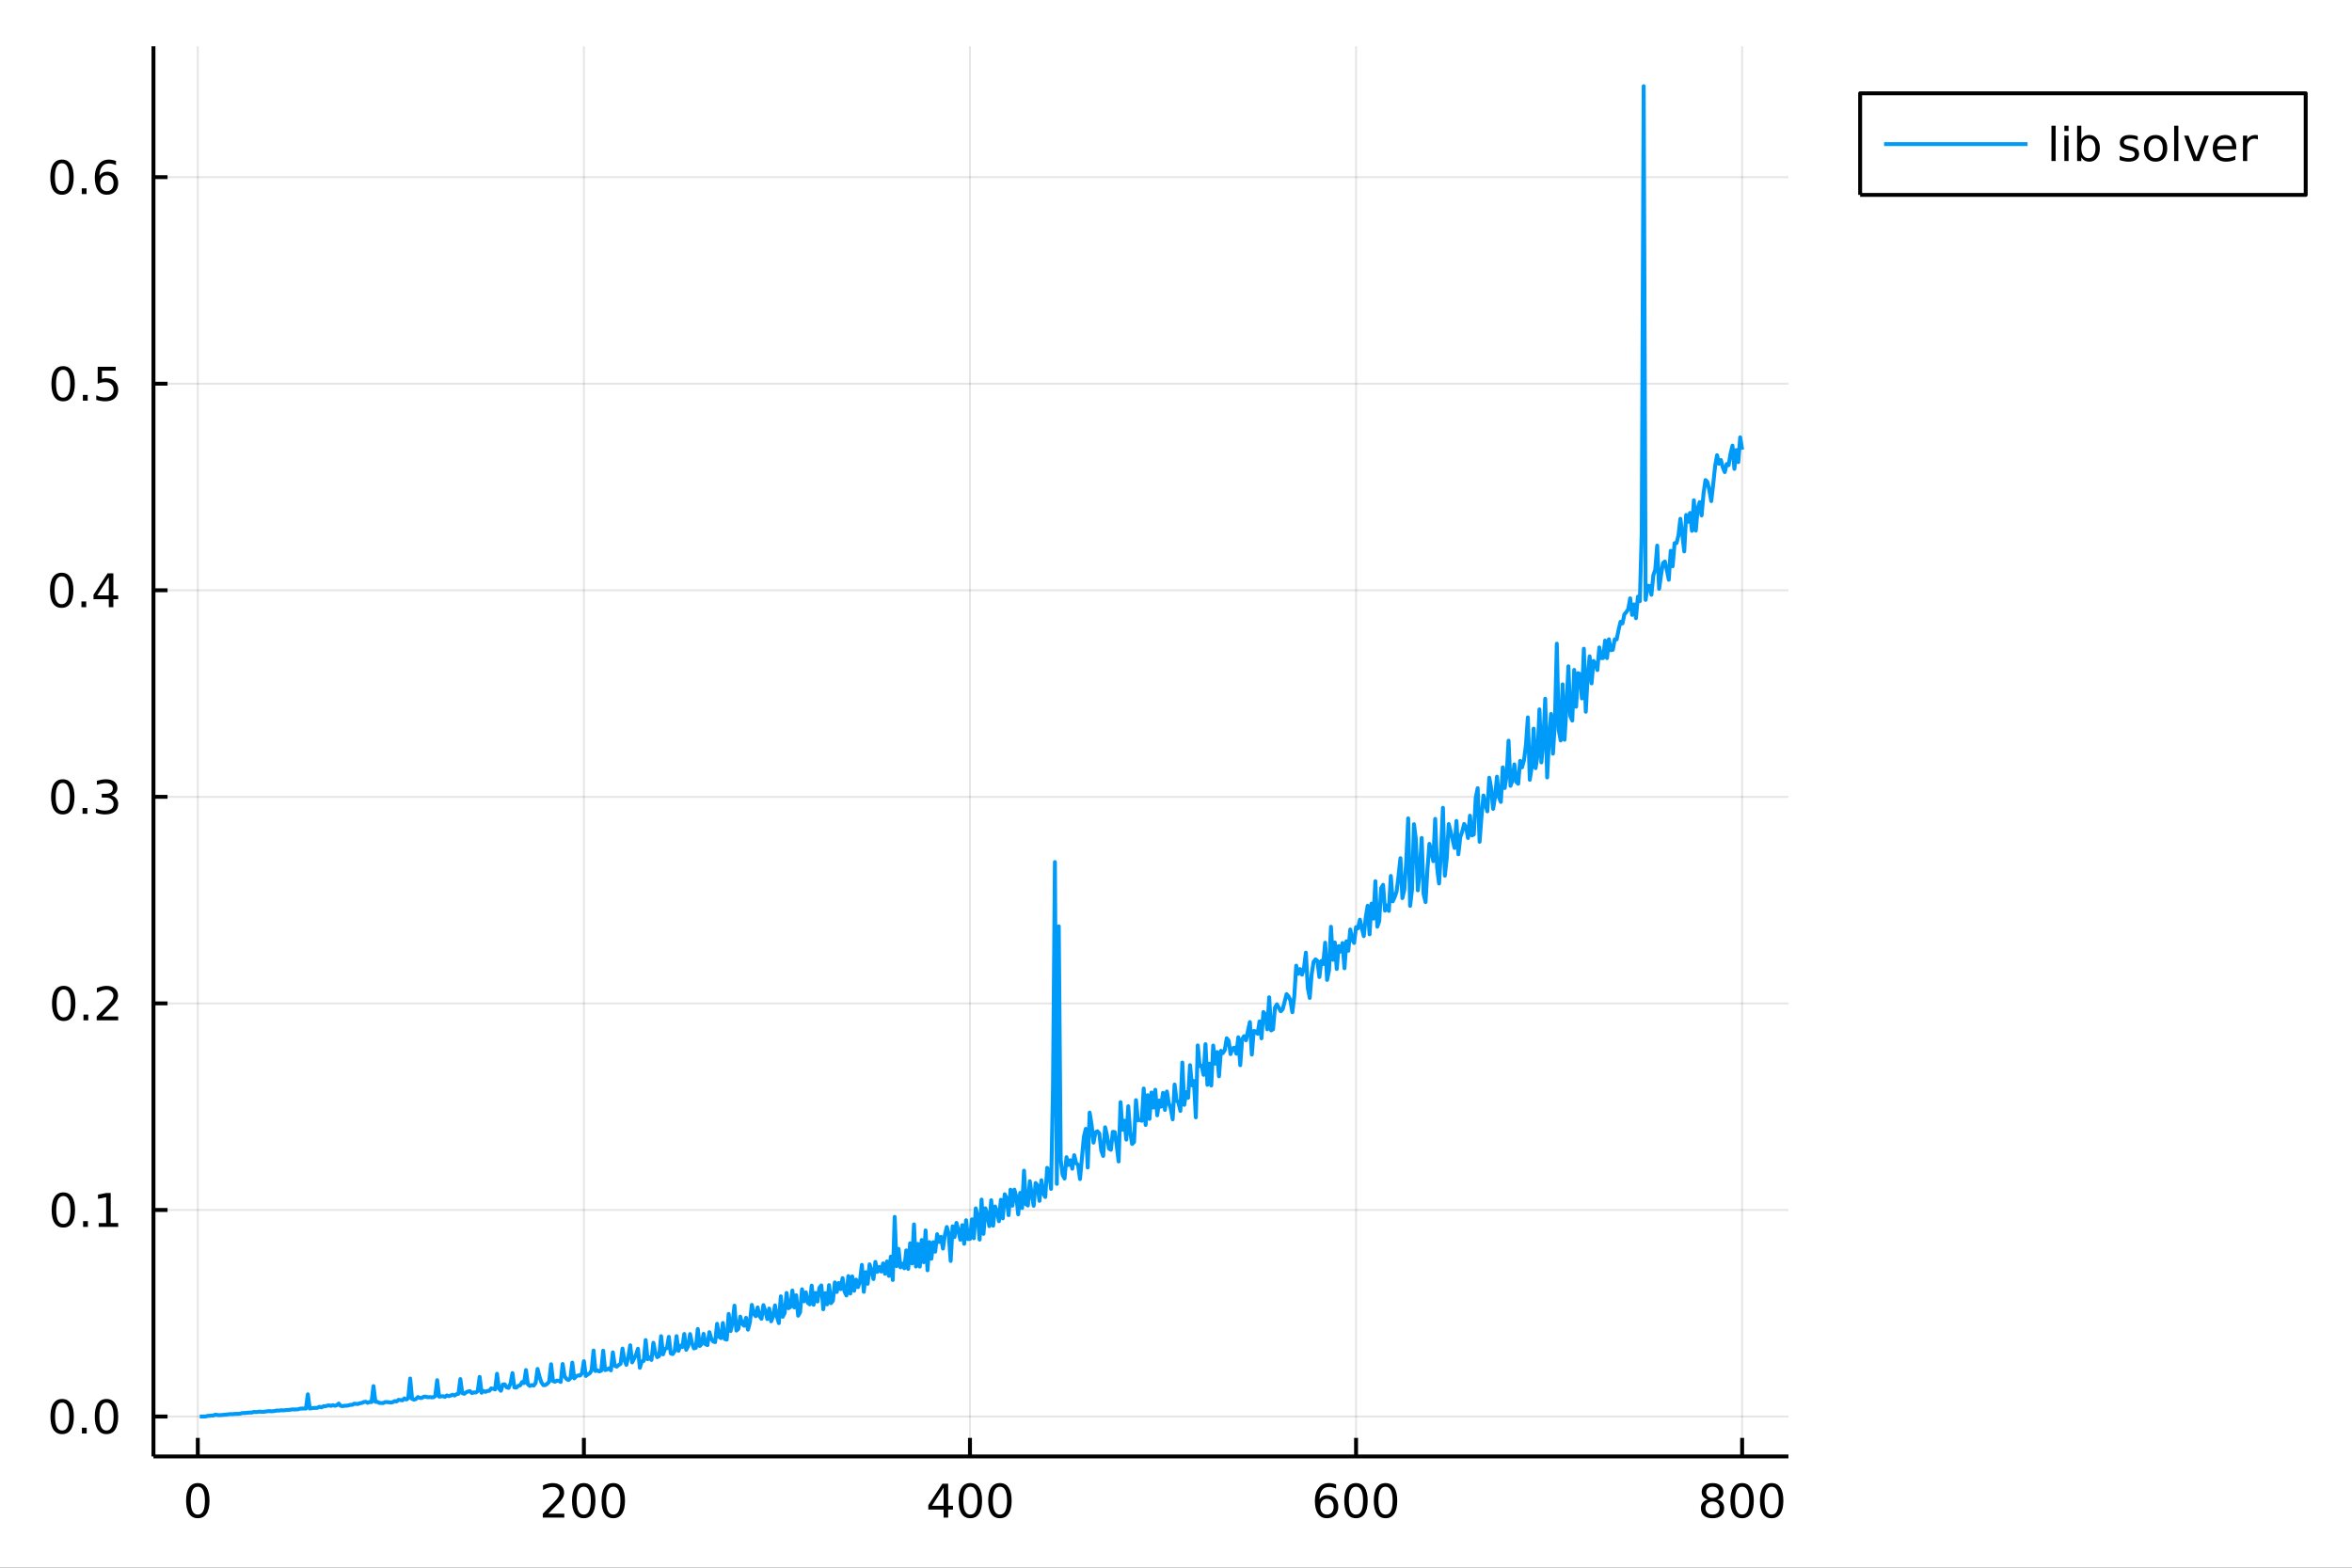 <?xml version="1.0" encoding="utf-8"?>
<svg xmlns="http://www.w3.org/2000/svg" xmlns:xlink="http://www.w3.org/1999/xlink" width="600" height="400" viewBox="0 0 2400 1600">
<rect x="0" y="0" width="2400" height="1600" fill="#333333" stroke="none"/>
<defs>
  <clipPath id="clip290">
    <rect x="0" y="0" width="2400" height="1600"/>
  </clipPath>
</defs>
<path clip-path="url(#clip290)" d="
M0 1600 L2400 1600 L2400 0 L0 0  Z
  " fill="#ffffff" fill-rule="evenodd" fill-opacity="1"/>
<defs>
  <clipPath id="clip291">
    <rect x="480" y="0" width="1681" height="1600"/>
  </clipPath>
</defs>
<path clip-path="url(#clip290)" d="
M156.598 1486.45 L1824.91 1486.45 L1824.91 47.244 L156.598 47.244  Z
  " fill="#ffffff" fill-rule="evenodd" fill-opacity="1"/>
<defs>
  <clipPath id="clip292">
    <rect x="156" y="47" width="1669" height="1440"/>
  </clipPath>
</defs>
<polyline clip-path="url(#clip292)" style="stroke:#000000; stroke-linecap:butt; stroke-linejoin:round; stroke-width:2; stroke-opacity:0.1; fill:none" points="
  201.845,1486.45 201.845,47.244 
  "/>
<polyline clip-path="url(#clip292)" style="stroke:#000000; stroke-linecap:butt; stroke-linejoin:round; stroke-width:2; stroke-opacity:0.1; fill:none" points="
  595.807,1486.45 595.807,47.244 
  "/>
<polyline clip-path="url(#clip292)" style="stroke:#000000; stroke-linecap:butt; stroke-linejoin:round; stroke-width:2; stroke-opacity:0.1; fill:none" points="
  989.769,1486.45 989.769,47.244 
  "/>
<polyline clip-path="url(#clip292)" style="stroke:#000000; stroke-linecap:butt; stroke-linejoin:round; stroke-width:2; stroke-opacity:0.1; fill:none" points="
  1383.73,1486.45 1383.73,47.244 
  "/>
<polyline clip-path="url(#clip292)" style="stroke:#000000; stroke-linecap:butt; stroke-linejoin:round; stroke-width:2; stroke-opacity:0.1; fill:none" points="
  1777.69,1486.45 1777.69,47.244 
  "/>
<polyline clip-path="url(#clip290)" style="stroke:#000000; stroke-linecap:butt; stroke-linejoin:round; stroke-width:4; stroke-opacity:1; fill:none" points="
  156.598,1486.45 1824.91,1486.45 
  "/>
<polyline clip-path="url(#clip290)" style="stroke:#000000; stroke-linecap:butt; stroke-linejoin:round; stroke-width:4; stroke-opacity:1; fill:none" points="
  201.845,1486.45 201.845,1467.55 
  "/>
<polyline clip-path="url(#clip290)" style="stroke:#000000; stroke-linecap:butt; stroke-linejoin:round; stroke-width:4; stroke-opacity:1; fill:none" points="
  595.807,1486.45 595.807,1467.55 
  "/>
<polyline clip-path="url(#clip290)" style="stroke:#000000; stroke-linecap:butt; stroke-linejoin:round; stroke-width:4; stroke-opacity:1; fill:none" points="
  989.769,1486.45 989.769,1467.55 
  "/>
<polyline clip-path="url(#clip290)" style="stroke:#000000; stroke-linecap:butt; stroke-linejoin:round; stroke-width:4; stroke-opacity:1; fill:none" points="
  1383.73,1486.45 1383.73,1467.55 
  "/>
<polyline clip-path="url(#clip290)" style="stroke:#000000; stroke-linecap:butt; stroke-linejoin:round; stroke-width:4; stroke-opacity:1; fill:none" points="
  1777.69,1486.45 1777.69,1467.55 
  "/>
<path clip-path="url(#clip290)" d="M201.845 1517.37 Q198.234 1517.37 196.405 1520.93 Q194.599 1524.47 194.599 1531.6 Q194.599 1538.71 196.405 1542.27 Q198.234 1545.82 201.845 1545.82 Q205.479 1545.82 207.285 1542.27 Q209.113 1538.71 209.113 1531.6 Q209.113 1524.47 207.285 1520.93 Q205.479 1517.37 201.845 1517.37 M201.845 1513.66 Q207.655 1513.66 210.71 1518.27 Q213.789 1522.85 213.789 1531.6 Q213.789 1540.33 210.71 1544.94 Q207.655 1549.52 201.845 1549.52 Q196.035 1549.52 192.956 1544.94 Q189.9 1540.33 189.9 1531.6 Q189.9 1522.85 192.956 1518.27 Q196.035 1513.66 201.845 1513.66 Z" fill="#000000" fill-rule="evenodd" fill-opacity="1" /><path clip-path="url(#clip290)" d="M559.499 1544.91 L575.818 1544.91 L575.818 1548.85 L553.874 1548.85 L553.874 1544.91 Q556.536 1542.16 561.119 1537.53 Q565.726 1532.88 566.906 1531.53 Q569.152 1529.01 570.031 1527.27 Q570.934 1525.51 570.934 1523.82 Q570.934 1521.07 568.99 1519.33 Q567.069 1517.6 563.967 1517.6 Q561.768 1517.6 559.314 1518.36 Q556.883 1519.13 554.106 1520.68 L554.106 1515.95 Q556.93 1514.82 559.383 1514.24 Q561.837 1513.66 563.874 1513.66 Q569.244 1513.66 572.439 1516.35 Q575.633 1519.03 575.633 1523.52 Q575.633 1525.65 574.823 1527.57 Q574.036 1529.47 571.93 1532.07 Q571.351 1532.74 568.249 1535.95 Q565.147 1539.15 559.499 1544.91 Z" fill="#000000" fill-rule="evenodd" fill-opacity="1" /><path clip-path="url(#clip290)" d="M595.633 1517.37 Q592.022 1517.37 590.193 1520.93 Q588.388 1524.47 588.388 1531.6 Q588.388 1538.71 590.193 1542.27 Q592.022 1545.82 595.633 1545.82 Q599.267 1545.82 601.073 1542.27 Q602.902 1538.71 602.902 1531.6 Q602.902 1524.47 601.073 1520.93 Q599.267 1517.37 595.633 1517.37 M595.633 1513.66 Q601.443 1513.66 604.499 1518.27 Q607.578 1522.85 607.578 1531.6 Q607.578 1540.33 604.499 1544.94 Q601.443 1549.52 595.633 1549.52 Q589.823 1549.52 586.744 1544.94 Q583.689 1540.33 583.689 1531.6 Q583.689 1522.85 586.744 1518.27 Q589.823 1513.66 595.633 1513.66 Z" fill="#000000" fill-rule="evenodd" fill-opacity="1" /><path clip-path="url(#clip290)" d="M625.795 1517.37 Q622.184 1517.37 620.355 1520.93 Q618.55 1524.47 618.55 1531.6 Q618.55 1538.71 620.355 1542.27 Q622.184 1545.82 625.795 1545.82 Q629.429 1545.82 631.235 1542.27 Q633.064 1538.71 633.064 1531.6 Q633.064 1524.47 631.235 1520.93 Q629.429 1517.37 625.795 1517.37 M625.795 1513.66 Q631.605 1513.66 634.661 1518.27 Q637.739 1522.85 637.739 1531.6 Q637.739 1540.33 634.661 1544.94 Q631.605 1549.52 625.795 1549.52 Q619.985 1549.52 616.906 1544.94 Q613.851 1540.33 613.851 1531.6 Q613.851 1522.85 616.906 1518.27 Q619.985 1513.66 625.795 1513.66 Z" fill="#000000" fill-rule="evenodd" fill-opacity="1" /><path clip-path="url(#clip290)" d="M962.859 1518.36 L951.054 1536.81 L962.859 1536.81 L962.859 1518.36 M961.632 1514.29 L967.512 1514.29 L967.512 1536.81 L972.443 1536.81 L972.443 1540.7 L967.512 1540.7 L967.512 1548.85 L962.859 1548.85 L962.859 1540.7 L947.257 1540.7 L947.257 1536.19 L961.632 1514.29 Z" fill="#000000" fill-rule="evenodd" fill-opacity="1" /><path clip-path="url(#clip290)" d="M990.174 1517.37 Q986.563 1517.37 984.734 1520.93 Q982.929 1524.47 982.929 1531.6 Q982.929 1538.71 984.734 1542.27 Q986.563 1545.82 990.174 1545.82 Q993.808 1545.82 995.614 1542.27 Q997.442 1538.71 997.442 1531.6 Q997.442 1524.47 995.614 1520.93 Q993.808 1517.37 990.174 1517.37 M990.174 1513.66 Q995.984 1513.66 999.04 1518.27 Q1002.12 1522.85 1002.12 1531.6 Q1002.12 1540.33 999.04 1544.94 Q995.984 1549.52 990.174 1549.52 Q984.364 1549.52 981.285 1544.94 Q978.23 1540.33 978.23 1531.6 Q978.23 1522.85 981.285 1518.27 Q984.364 1513.66 990.174 1513.66 Z" fill="#000000" fill-rule="evenodd" fill-opacity="1" /><path clip-path="url(#clip290)" d="M1020.34 1517.37 Q1016.72 1517.37 1014.9 1520.93 Q1013.09 1524.47 1013.09 1531.6 Q1013.09 1538.71 1014.9 1542.27 Q1016.72 1545.82 1020.34 1545.82 Q1023.97 1545.82 1025.78 1542.27 Q1027.6 1538.71 1027.6 1531.6 Q1027.6 1524.47 1025.78 1520.93 Q1023.97 1517.37 1020.34 1517.37 M1020.34 1513.66 Q1026.15 1513.66 1029.2 1518.27 Q1032.28 1522.85 1032.28 1531.6 Q1032.28 1540.33 1029.2 1544.94 Q1026.15 1549.52 1020.34 1549.52 Q1014.53 1549.52 1011.45 1544.94 Q1008.39 1540.33 1008.39 1531.6 Q1008.39 1522.85 1011.45 1518.27 Q1014.53 1513.66 1020.34 1513.66 Z" fill="#000000" fill-rule="evenodd" fill-opacity="1" /><path clip-path="url(#clip290)" d="M1354.06 1529.7 Q1350.91 1529.7 1349.06 1531.86 Q1347.23 1534.01 1347.23 1537.76 Q1347.23 1541.49 1349.06 1543.66 Q1350.91 1545.82 1354.06 1545.82 Q1357.2 1545.82 1359.03 1543.66 Q1360.88 1541.49 1360.88 1537.76 Q1360.88 1534.01 1359.03 1531.86 Q1357.2 1529.7 1354.06 1529.7 M1363.34 1515.05 L1363.34 1519.31 Q1361.58 1518.48 1359.77 1518.04 Q1357.99 1517.6 1356.23 1517.6 Q1351.6 1517.6 1349.15 1520.72 Q1346.72 1523.85 1346.37 1530.17 Q1347.74 1528.15 1349.8 1527.09 Q1351.86 1526 1354.33 1526 Q1359.54 1526 1362.55 1529.17 Q1365.58 1532.32 1365.58 1537.76 Q1365.58 1543.08 1362.43 1546.3 Q1359.29 1549.52 1354.06 1549.52 Q1348.06 1549.52 1344.89 1544.94 Q1341.72 1540.33 1341.72 1531.6 Q1341.72 1523.41 1345.61 1518.55 Q1349.49 1513.66 1356.05 1513.66 Q1357.81 1513.66 1359.59 1514.01 Q1361.39 1514.36 1363.34 1515.05 Z" fill="#000000" fill-rule="evenodd" fill-opacity="1" /><path clip-path="url(#clip290)" d="M1383.64 1517.37 Q1380.03 1517.37 1378.2 1520.93 Q1376.39 1524.47 1376.39 1531.6 Q1376.39 1538.71 1378.2 1542.27 Q1380.03 1545.82 1383.64 1545.82 Q1387.27 1545.82 1389.08 1542.27 Q1390.91 1538.71 1390.91 1531.6 Q1390.91 1524.47 1389.08 1520.93 Q1387.27 1517.37 1383.64 1517.37 M1383.64 1513.66 Q1389.45 1513.66 1392.5 1518.27 Q1395.58 1522.85 1395.58 1531.6 Q1395.58 1540.33 1392.5 1544.94 Q1389.45 1549.52 1383.64 1549.52 Q1377.83 1549.52 1374.75 1544.94 Q1371.69 1540.33 1371.69 1531.6 Q1371.69 1522.85 1374.75 1518.27 Q1377.83 1513.66 1383.64 1513.66 Z" fill="#000000" fill-rule="evenodd" fill-opacity="1" /><path clip-path="url(#clip290)" d="M1413.8 1517.37 Q1410.19 1517.37 1408.36 1520.93 Q1406.55 1524.47 1406.55 1531.6 Q1406.55 1538.71 1408.36 1542.27 Q1410.19 1545.82 1413.8 1545.82 Q1417.43 1545.82 1419.24 1542.27 Q1421.07 1538.71 1421.07 1531.6 Q1421.07 1524.47 1419.24 1520.93 Q1417.43 1517.37 1413.8 1517.37 M1413.8 1513.66 Q1419.61 1513.66 1422.67 1518.27 Q1425.74 1522.85 1425.74 1531.6 Q1425.74 1540.33 1422.67 1544.94 Q1419.61 1549.52 1413.8 1549.52 Q1407.99 1549.52 1404.91 1544.94 Q1401.86 1540.33 1401.86 1531.6 Q1401.86 1522.85 1404.91 1518.27 Q1407.99 1513.66 1413.8 1513.66 Z" fill="#000000" fill-rule="evenodd" fill-opacity="1" /><path clip-path="url(#clip290)" d="M1747.48 1532.44 Q1744.15 1532.44 1742.23 1534.22 Q1740.33 1536 1740.33 1539.13 Q1740.33 1542.25 1742.23 1544.03 Q1744.15 1545.82 1747.48 1545.82 Q1750.82 1545.82 1752.74 1544.03 Q1754.66 1542.23 1754.66 1539.13 Q1754.66 1536 1752.74 1534.22 Q1750.84 1532.44 1747.48 1532.44 M1742.81 1530.45 Q1739.8 1529.7 1738.11 1527.64 Q1736.44 1525.58 1736.44 1522.62 Q1736.44 1518.48 1739.38 1516.07 Q1742.35 1513.66 1747.48 1513.66 Q1752.65 1513.66 1755.59 1516.07 Q1758.53 1518.48 1758.53 1522.62 Q1758.53 1525.58 1756.84 1527.64 Q1755.17 1529.7 1752.18 1530.45 Q1755.56 1531.23 1757.44 1533.52 Q1759.34 1535.82 1759.34 1539.13 Q1759.34 1544.15 1756.26 1546.83 Q1753.2 1549.52 1747.48 1549.52 Q1741.77 1549.52 1738.69 1546.83 Q1735.63 1544.15 1735.63 1539.13 Q1735.63 1535.82 1737.53 1533.52 Q1739.43 1531.23 1742.81 1530.45 M1741.1 1523.06 Q1741.1 1525.75 1742.76 1527.25 Q1744.45 1528.76 1747.48 1528.76 Q1750.49 1528.76 1752.18 1527.25 Q1753.9 1525.75 1753.9 1523.06 Q1753.9 1520.38 1752.18 1518.87 Q1750.49 1517.37 1747.48 1517.37 Q1744.45 1517.37 1742.76 1518.87 Q1741.1 1520.38 1741.1 1523.06 Z" fill="#000000" fill-rule="evenodd" fill-opacity="1" /><path clip-path="url(#clip290)" d="M1777.65 1517.37 Q1774.04 1517.37 1772.21 1520.93 Q1770.4 1524.47 1770.4 1531.6 Q1770.4 1538.71 1772.21 1542.27 Q1774.04 1545.82 1777.65 1545.82 Q1781.28 1545.82 1783.09 1542.27 Q1784.92 1538.71 1784.92 1531.6 Q1784.92 1524.47 1783.09 1520.93 Q1781.28 1517.37 1777.65 1517.37 M1777.65 1513.66 Q1783.46 1513.66 1786.51 1518.27 Q1789.59 1522.85 1789.59 1531.6 Q1789.59 1540.33 1786.51 1544.94 Q1783.46 1549.52 1777.65 1549.52 Q1771.84 1549.52 1768.76 1544.94 Q1765.7 1540.33 1765.7 1531.6 Q1765.7 1522.85 1768.76 1518.27 Q1771.84 1513.66 1777.65 1513.66 Z" fill="#000000" fill-rule="evenodd" fill-opacity="1" /><path clip-path="url(#clip290)" d="M1807.81 1517.37 Q1804.2 1517.37 1802.37 1520.93 Q1800.56 1524.47 1800.56 1531.6 Q1800.56 1538.71 1802.37 1542.27 Q1804.2 1545.82 1807.81 1545.82 Q1811.44 1545.82 1813.25 1542.27 Q1815.08 1538.71 1815.08 1531.6 Q1815.08 1524.47 1813.25 1520.93 Q1811.44 1517.37 1807.81 1517.37 M1807.81 1513.66 Q1813.62 1513.66 1816.67 1518.27 Q1819.75 1522.85 1819.75 1531.6 Q1819.75 1540.33 1816.67 1544.94 Q1813.62 1549.52 1807.81 1549.52 Q1802 1549.52 1798.92 1544.94 Q1795.86 1540.33 1795.86 1531.6 Q1795.86 1522.85 1798.92 1518.27 Q1802 1513.66 1807.81 1513.66 Z" fill="#000000" fill-rule="evenodd" fill-opacity="1" /><polyline clip-path="url(#clip292)" style="stroke:#000000; stroke-linecap:butt; stroke-linejoin:round; stroke-width:2; stroke-opacity:0.1; fill:none" points="
  156.598,1445.72 1824.91,1445.72 
  "/>
<polyline clip-path="url(#clip292)" style="stroke:#000000; stroke-linecap:butt; stroke-linejoin:round; stroke-width:2; stroke-opacity:0.1; fill:none" points="
  156.598,1234.9 1824.91,1234.9 
  "/>
<polyline clip-path="url(#clip292)" style="stroke:#000000; stroke-linecap:butt; stroke-linejoin:round; stroke-width:2; stroke-opacity:0.1; fill:none" points="
  156.598,1024.08 1824.91,1024.08 
  "/>
<polyline clip-path="url(#clip292)" style="stroke:#000000; stroke-linecap:butt; stroke-linejoin:round; stroke-width:2; stroke-opacity:0.1; fill:none" points="
  156.598,813.26 1824.91,813.26 
  "/>
<polyline clip-path="url(#clip292)" style="stroke:#000000; stroke-linecap:butt; stroke-linejoin:round; stroke-width:2; stroke-opacity:0.1; fill:none" points="
  156.598,602.438 1824.91,602.438 
  "/>
<polyline clip-path="url(#clip292)" style="stroke:#000000; stroke-linecap:butt; stroke-linejoin:round; stroke-width:2; stroke-opacity:0.1; fill:none" points="
  156.598,391.617 1824.91,391.617 
  "/>
<polyline clip-path="url(#clip292)" style="stroke:#000000; stroke-linecap:butt; stroke-linejoin:round; stroke-width:2; stroke-opacity:0.1; fill:none" points="
  156.598,180.795 1824.91,180.795 
  "/>
<polyline clip-path="url(#clip290)" style="stroke:#000000; stroke-linecap:butt; stroke-linejoin:round; stroke-width:4; stroke-opacity:1; fill:none" points="
  156.598,1486.45 156.598,47.244 
  "/>
<polyline clip-path="url(#clip290)" style="stroke:#000000; stroke-linecap:butt; stroke-linejoin:round; stroke-width:4; stroke-opacity:1; fill:none" points="
  156.598,1445.72 170.954,1445.72 
  "/>
<polyline clip-path="url(#clip290)" style="stroke:#000000; stroke-linecap:butt; stroke-linejoin:round; stroke-width:4; stroke-opacity:1; fill:none" points="
  156.598,1234.9 170.954,1234.9 
  "/>
<polyline clip-path="url(#clip290)" style="stroke:#000000; stroke-linecap:butt; stroke-linejoin:round; stroke-width:4; stroke-opacity:1; fill:none" points="
  156.598,1024.08 170.954,1024.08 
  "/>
<polyline clip-path="url(#clip290)" style="stroke:#000000; stroke-linecap:butt; stroke-linejoin:round; stroke-width:4; stroke-opacity:1; fill:none" points="
  156.598,813.26 170.954,813.26 
  "/>
<polyline clip-path="url(#clip290)" style="stroke:#000000; stroke-linecap:butt; stroke-linejoin:round; stroke-width:4; stroke-opacity:1; fill:none" points="
  156.598,602.438 170.954,602.438 
  "/>
<polyline clip-path="url(#clip290)" style="stroke:#000000; stroke-linecap:butt; stroke-linejoin:round; stroke-width:4; stroke-opacity:1; fill:none" points="
  156.598,391.617 170.954,391.617 
  "/>
<polyline clip-path="url(#clip290)" style="stroke:#000000; stroke-linecap:butt; stroke-linejoin:round; stroke-width:4; stroke-opacity:1; fill:none" points="
  156.598,180.795 170.954,180.795 
  "/>
<path clip-path="url(#clip290)" d="M63.423 1431.52 Q59.812 1431.52 57.983 1435.09 Q56.177 1438.63 56.177 1445.76 Q56.177 1452.87 57.983 1456.43 Q59.812 1459.97 63.423 1459.97 Q67.057 1459.97 68.862 1456.43 Q70.691 1452.87 70.691 1445.76 Q70.691 1438.63 68.862 1435.09 Q67.057 1431.52 63.423 1431.52 M63.423 1427.82 Q69.233 1427.82 72.288 1432.43 Q75.367 1437.01 75.367 1445.76 Q75.367 1454.49 72.288 1459.09 Q69.233 1463.68 63.423 1463.68 Q57.612 1463.68 54.534 1459.09 Q51.478 1454.49 51.478 1445.76 Q51.478 1437.01 54.534 1432.43 Q57.612 1427.82 63.423 1427.82 Z" fill="#000000" fill-rule="evenodd" fill-opacity="1" /><path clip-path="url(#clip290)" d="M83.585 1457.13 L88.469 1457.13 L88.469 1463 L83.585 1463 L83.585 1457.13 Z" fill="#000000" fill-rule="evenodd" fill-opacity="1" /><path clip-path="url(#clip290)" d="M108.654 1431.52 Q105.043 1431.52 103.214 1435.09 Q101.409 1438.63 101.409 1445.76 Q101.409 1452.87 103.214 1456.43 Q105.043 1459.97 108.654 1459.97 Q112.288 1459.97 114.094 1456.43 Q115.922 1452.87 115.922 1445.76 Q115.922 1438.63 114.094 1435.09 Q112.288 1431.52 108.654 1431.52 M108.654 1427.82 Q114.464 1427.82 117.52 1432.43 Q120.598 1437.01 120.598 1445.76 Q120.598 1454.49 117.52 1459.09 Q114.464 1463.68 108.654 1463.68 Q102.844 1463.68 99.765 1459.09 Q96.71 1454.49 96.71 1445.76 Q96.71 1437.01 99.765 1432.43 Q102.844 1427.82 108.654 1427.82 Z" fill="#000000" fill-rule="evenodd" fill-opacity="1" /><path clip-path="url(#clip290)" d="M64.65 1220.7 Q61.038 1220.7 59.21 1224.27 Q57.404 1227.81 57.404 1234.94 Q57.404 1242.04 59.21 1245.61 Q61.038 1249.15 64.65 1249.15 Q68.284 1249.15 70.089 1245.61 Q71.918 1242.04 71.918 1234.94 Q71.918 1227.81 70.089 1224.27 Q68.284 1220.7 64.65 1220.7 M64.65 1217 Q70.46 1217 73.515 1221.6 Q76.594 1226.19 76.594 1234.94 Q76.594 1243.66 73.515 1248.27 Q70.46 1252.85 64.65 1252.85 Q58.839 1252.85 55.761 1248.27 Q52.705 1243.66 52.705 1234.94 Q52.705 1226.19 55.761 1221.6 Q58.839 1217 64.65 1217 Z" fill="#000000" fill-rule="evenodd" fill-opacity="1" /><path clip-path="url(#clip290)" d="M84.811 1246.3 L89.696 1246.3 L89.696 1252.18 L84.811 1252.18 L84.811 1246.3 Z" fill="#000000" fill-rule="evenodd" fill-opacity="1" /><path clip-path="url(#clip290)" d="M100.691 1248.25 L108.33 1248.25 L108.33 1221.88 L100.02 1223.55 L100.02 1219.29 L108.283 1217.62 L112.959 1217.62 L112.959 1248.25 L120.598 1248.25 L120.598 1252.18 L100.691 1252.18 L100.691 1248.25 Z" fill="#000000" fill-rule="evenodd" fill-opacity="1" /><path clip-path="url(#clip290)" d="M65.02 1009.88 Q61.409 1009.88 59.58 1013.45 Q57.775 1016.99 57.775 1024.12 Q57.775 1031.22 59.58 1034.79 Q61.409 1038.33 65.02 1038.33 Q68.654 1038.33 70.46 1034.79 Q72.288 1031.22 72.288 1024.12 Q72.288 1016.99 70.46 1013.45 Q68.654 1009.88 65.02 1009.88 M65.02 1006.18 Q70.83 1006.18 73.885 1010.78 Q76.964 1015.37 76.964 1024.12 Q76.964 1032.84 73.885 1037.45 Q70.83 1042.03 65.02 1042.03 Q59.21 1042.03 56.131 1037.45 Q53.075 1032.84 53.075 1024.12 Q53.075 1015.37 56.131 1010.78 Q59.21 1006.18 65.02 1006.18 Z" fill="#000000" fill-rule="evenodd" fill-opacity="1" /><path clip-path="url(#clip290)" d="M85.182 1035.48 L90.066 1035.48 L90.066 1041.36 L85.182 1041.36 L85.182 1035.48 Z" fill="#000000" fill-rule="evenodd" fill-opacity="1" /><path clip-path="url(#clip290)" d="M104.279 1037.43 L120.598 1037.43 L120.598 1041.36 L98.654 1041.36 L98.654 1037.43 Q101.316 1034.67 105.899 1030.04 Q110.506 1025.39 111.686 1024.05 Q113.932 1021.52 114.811 1019.79 Q115.714 1018.03 115.714 1016.34 Q115.714 1013.58 113.77 1011.85 Q111.848 1010.11 108.746 1010.11 Q106.547 1010.11 104.094 1010.88 Q101.663 1011.64 98.885 1013.19 L98.885 1008.47 Q101.709 1007.33 104.163 1006.76 Q106.617 1006.18 108.654 1006.18 Q114.024 1006.18 117.219 1008.86 Q120.413 1011.55 120.413 1016.04 Q120.413 1018.17 119.603 1020.09 Q118.816 1021.99 116.709 1024.58 Q116.131 1025.25 113.029 1028.47 Q109.927 1031.66 104.279 1037.43 Z" fill="#000000" fill-rule="evenodd" fill-opacity="1" /><path clip-path="url(#clip290)" d="M64.071 799.059 Q60.46 799.059 58.631 802.624 Q56.825 806.165 56.825 813.295 Q56.825 820.401 58.631 823.966 Q60.46 827.508 64.071 827.508 Q67.705 827.508 69.51 823.966 Q71.339 820.401 71.339 813.295 Q71.339 806.165 69.51 802.624 Q67.705 799.059 64.071 799.059 M64.071 795.355 Q69.881 795.355 72.936 799.962 Q76.015 804.545 76.015 813.295 Q76.015 822.022 72.936 826.628 Q69.881 831.211 64.071 831.211 Q58.261 831.211 55.182 826.628 Q52.126 822.022 52.126 813.295 Q52.126 804.545 55.182 799.962 Q58.261 795.355 64.071 795.355 Z" fill="#000000" fill-rule="evenodd" fill-opacity="1" /><path clip-path="url(#clip290)" d="M84.233 824.66 L89.117 824.66 L89.117 830.54 L84.233 830.54 L84.233 824.66 Z" fill="#000000" fill-rule="evenodd" fill-opacity="1" /><path clip-path="url(#clip290)" d="M113.469 811.906 Q116.825 812.623 118.7 814.892 Q120.598 817.16 120.598 820.494 Q120.598 825.61 117.08 828.41 Q113.561 831.211 107.08 831.211 Q104.904 831.211 102.589 830.772 Q100.297 830.355 97.844 829.498 L97.844 824.985 Q99.788 826.119 102.103 826.697 Q104.418 827.276 106.941 827.276 Q111.339 827.276 113.631 825.54 Q115.945 823.804 115.945 820.494 Q115.945 817.438 113.793 815.725 Q111.663 813.989 107.844 813.989 L103.816 813.989 L103.816 810.147 L108.029 810.147 Q111.478 810.147 113.307 808.781 Q115.135 807.392 115.135 804.799 Q115.135 802.137 113.237 800.725 Q111.362 799.29 107.844 799.29 Q105.922 799.29 103.723 799.707 Q101.524 800.124 98.885 801.003 L98.885 796.837 Q101.547 796.096 103.862 795.725 Q106.2 795.355 108.26 795.355 Q113.584 795.355 116.686 797.786 Q119.788 800.193 119.788 804.313 Q119.788 807.184 118.145 809.174 Q116.501 811.142 113.469 811.906 Z" fill="#000000" fill-rule="evenodd" fill-opacity="1" /><path clip-path="url(#clip290)" d="M62.937 588.237 Q59.325 588.237 57.497 591.802 Q55.691 595.344 55.691 602.473 Q55.691 609.58 57.497 613.144 Q59.325 616.686 62.937 616.686 Q66.571 616.686 68.376 613.144 Q70.205 609.58 70.205 602.473 Q70.205 595.344 68.376 591.802 Q66.571 588.237 62.937 588.237 M62.937 584.533 Q68.747 584.533 71.802 589.14 Q74.881 593.723 74.881 602.473 Q74.881 611.2 71.802 615.806 Q68.747 620.39 62.937 620.39 Q57.126 620.39 54.048 615.806 Q50.992 611.2 50.992 602.473 Q50.992 593.723 54.048 589.14 Q57.126 584.533 62.937 584.533 Z" fill="#000000" fill-rule="evenodd" fill-opacity="1" /><path clip-path="url(#clip290)" d="M83.098 613.839 L87.983 613.839 L87.983 619.718 L83.098 619.718 L83.098 613.839 Z" fill="#000000" fill-rule="evenodd" fill-opacity="1" /><path clip-path="url(#clip290)" d="M111.015 589.232 L99.21 607.681 L111.015 607.681 L111.015 589.232 M109.788 585.158 L115.668 585.158 L115.668 607.681 L120.598 607.681 L120.598 611.57 L115.668 611.57 L115.668 619.718 L111.015 619.718 L111.015 611.57 L95.413 611.57 L95.413 607.056 L109.788 585.158 Z" fill="#000000" fill-rule="evenodd" fill-opacity="1" /><path clip-path="url(#clip290)" d="M64.418 377.415 Q60.807 377.415 58.978 380.98 Q57.173 384.522 57.173 391.652 Q57.173 398.758 58.978 402.323 Q60.807 405.864 64.418 405.864 Q68.052 405.864 69.858 402.323 Q71.686 398.758 71.686 391.652 Q71.686 384.522 69.858 380.98 Q68.052 377.415 64.418 377.415 M64.418 373.712 Q70.228 373.712 73.284 378.318 Q76.362 382.902 76.362 391.652 Q76.362 400.378 73.284 404.985 Q70.228 409.568 64.418 409.568 Q58.608 409.568 55.529 404.985 Q52.474 400.378 52.474 391.652 Q52.474 382.902 55.529 378.318 Q58.608 373.712 64.418 373.712 Z" fill="#000000" fill-rule="evenodd" fill-opacity="1" /><path clip-path="url(#clip290)" d="M84.58 403.017 L89.464 403.017 L89.464 408.897 L84.58 408.897 L84.58 403.017 Z" fill="#000000" fill-rule="evenodd" fill-opacity="1" /><path clip-path="url(#clip290)" d="M99.696 374.337 L118.052 374.337 L118.052 378.272 L103.978 378.272 L103.978 386.744 Q104.996 386.397 106.015 386.235 Q107.033 386.05 108.052 386.05 Q113.839 386.05 117.219 389.221 Q120.598 392.392 120.598 397.809 Q120.598 403.388 117.126 406.489 Q113.654 409.568 107.334 409.568 Q105.159 409.568 102.89 409.198 Q100.645 408.827 98.237 408.087 L98.237 403.388 Q100.321 404.522 102.543 405.077 Q104.765 405.633 107.242 405.633 Q111.246 405.633 113.584 403.526 Q115.922 401.42 115.922 397.809 Q115.922 394.198 113.584 392.091 Q111.246 389.985 107.242 389.985 Q105.367 389.985 103.492 390.402 Q101.64 390.818 99.696 391.698 L99.696 374.337 Z" fill="#000000" fill-rule="evenodd" fill-opacity="1" /><path clip-path="url(#clip290)" d="M63.261 166.594 Q59.65 166.594 57.821 170.159 Q56.015 173.7 56.015 180.83 Q56.015 187.936 57.821 191.501 Q59.65 195.043 63.261 195.043 Q66.895 195.043 68.7 191.501 Q70.529 187.936 70.529 180.83 Q70.529 173.7 68.7 170.159 Q66.895 166.594 63.261 166.594 M63.261 162.89 Q69.071 162.89 72.126 167.497 Q75.205 172.08 75.205 180.83 Q75.205 189.557 72.126 194.163 Q69.071 198.746 63.261 198.746 Q57.45 198.746 54.372 194.163 Q51.316 189.557 51.316 180.83 Q51.316 172.08 54.372 167.497 Q57.45 162.89 63.261 162.89 Z" fill="#000000" fill-rule="evenodd" fill-opacity="1" /><path clip-path="url(#clip290)" d="M83.422 192.196 L88.307 192.196 L88.307 198.075 L83.422 198.075 L83.422 192.196 Z" fill="#000000" fill-rule="evenodd" fill-opacity="1" /><path clip-path="url(#clip290)" d="M109.071 178.932 Q105.922 178.932 104.071 181.084 Q102.242 183.237 102.242 186.987 Q102.242 190.714 104.071 192.89 Q105.922 195.043 109.071 195.043 Q112.219 195.043 114.047 192.89 Q115.899 190.714 115.899 186.987 Q115.899 183.237 114.047 181.084 Q112.219 178.932 109.071 178.932 M118.353 164.279 L118.353 168.538 Q116.594 167.705 114.788 167.265 Q113.006 166.825 111.246 166.825 Q106.617 166.825 104.163 169.95 Q101.733 173.075 101.385 179.395 Q102.751 177.381 104.811 176.316 Q106.871 175.228 109.348 175.228 Q114.557 175.228 117.566 178.399 Q120.598 181.547 120.598 186.987 Q120.598 192.311 117.45 195.529 Q114.302 198.746 109.071 198.746 Q103.075 198.746 99.904 194.163 Q96.733 189.557 96.733 180.83 Q96.733 172.635 100.621 167.774 Q104.51 162.89 111.061 162.89 Q112.82 162.89 114.603 163.237 Q116.408 163.585 118.353 164.279 Z" fill="#000000" fill-rule="evenodd" fill-opacity="1" /><polyline clip-path="url(#clip292)" style="stroke:#009af9; stroke-linecap:butt; stroke-linejoin:round; stroke-width:4; stroke-opacity:1; fill:none" points="
  203.815,1445.72 205.784,1445.69 207.754,1445.71 209.724,1445.71 211.694,1445.11 213.664,1444.99 215.633,1444.78 217.603,1444.67 219.573,1443.89 221.543,1444.06 
  223.513,1444.36 225.482,1444.24 227.452,1444.05 229.422,1443.9 231.392,1443.71 233.362,1443.42 235.332,1443.26 237.301,1443.32 239.271,1443.06 241.241,1443.03 
  243.211,1442.95 245.181,1442.78 247.15,1442.17 249.12,1442.17 251.09,1442.01 253.06,1441.81 255.03,1441.65 256.999,1441.68 258.969,1441 260.939,1441.15 
  262.909,1441.01 264.879,1440.72 266.849,1440.88 268.818,1440.9 270.788,1440.67 272.758,1440.35 274.728,1440.18 276.698,1440.39 278.667,1440.27 280.637,1440 
  282.607,1439.54 284.577,1439.7 286.547,1439.34 288.516,1439.43 290.486,1439.32 292.456,1439.11 294.426,1439.04 296.396,1438.75 298.365,1438.43 300.335,1438.53 
  302.305,1438.47 304.275,1438.35 306.245,1437.66 308.215,1437.59 310.184,1437.53 312.154,1437.62 314.124,1423.04 316.094,1437.54 318.064,1437.2 320.033,1436.99 
  322.003,1436.91 323.973,1436.86 325.943,1435.72 327.913,1436.42 329.882,1435.32 331.852,1435.24 333.822,1434.68 335.792,1434.3 337.762,1434.85 339.731,1434.15 
  341.701,1434.75 343.671,1434.19 345.641,1432.52 347.611,1434.8 349.581,1435.09 351.55,1434.72 353.52,1434.67 355.49,1434.41 357.46,1433.78 359.43,1433.81 
  361.399,1432.63 363.369,1432.83 365.339,1432.88 367.309,1432.12 369.279,1431.83 371.248,1430.92 373.218,1430.65 375.188,1431.72 377.158,1430.84 379.128,1430.98 
  381.097,1414.7 383.067,1430.72 385.037,1430.74 387.007,1431.82 388.977,1431.89 390.947,1432.02 392.916,1431.01 394.886,1430.97 396.856,1431.19 398.826,1431.43 
  400.796,1431.03 402.765,1429.99 404.735,1430.3 406.705,1428.71 408.675,1428.88 410.645,1429.2 412.614,1427.22 414.584,1428.34 416.554,1427.15 418.524,1406.95 
  420.494,1427.77 422.464,1428.52 424.433,1427.87 426.403,1425.82 428.373,1426.74 430.343,1426.8 432.313,1425.53 434.282,1425.42 436.252,1426.05 438.222,1425.91 
  440.192,1426.06 442.162,1426.13 444.131,1424.88 446.101,1408.62 448.071,1425.39 450.041,1425.16 452.011,1424.95 453.98,1425.68 455.95,1424.18 457.92,1424.93 
  459.89,1424.31 461.86,1423.48 463.83,1424.29 465.799,1422.97 467.769,1422.58 469.739,1407.51 471.709,1421.85 473.679,1422.55 475.648,1421.01 477.618,1420.11 
  479.588,1419.86 481.558,1421.8 483.528,1421.1 485.497,1421.21 487.467,1419.8 489.437,1405.3 491.407,1421.46 493.377,1419.66 495.346,1420.53 497.316,1419.6 
  499.286,1419.48 501.256,1417.03 503.226,1417.42 505.196,1418.07 507.165,1402.11 509.135,1417.12 511.105,1419.48 513.075,1413 515.045,1412.9 517.014,1415.9 
  518.984,1416.52 520.954,1411.89 522.924,1401.4 524.894,1416.02 526.863,1416.22 528.833,1414.45 530.803,1413.86 532.773,1410.52 534.743,1411.63 536.713,1398.3 
  538.682,1412.86 540.652,1414.5 542.622,1413.59 544.592,1414.14 546.562,1411.48 548.531,1397.15 550.501,1405.14 552.471,1410.89 554.441,1413.7 556.411,1413.62 
  558.38,1412.31 560.35,1410.23 562.32,1392.35 564.29,1409.43 566.26,1410.21 568.229,1409.02 570.199,1409.36 572.169,1410.39 574.139,1392.11 576.109,1404.53 
  578.079,1407.35 580.048,1408.48 582.018,1406.65 583.988,1390.73 585.958,1406.81 587.928,1404.69 589.897,1403.75 591.867,1403.93 593.837,1401.67 595.807,1389.24 
  597.777,1404.34 599.746,1402.71 601.716,1401.7 603.686,1398.64 605.656,1378.38 607.626,1399.3 609.595,1398.58 611.565,1399.71 613.535,1398.85 615.505,1378.53 
  617.475,1398.36 619.445,1397.71 621.414,1396.5 623.384,1398.59 625.354,1380.23 627.324,1393.98 629.294,1394.83 631.263,1393.18 633.233,1391.95 635.203,1376.37 
  637.173,1388.08 639.143,1392.99 641.112,1384.88 643.082,1373.01 645.052,1390.49 647.022,1386.6 648.992,1382.74 650.961,1376.51 652.931,1396.01 654.901,1389.37 
  656.871,1388.95 658.841,1367.69 660.811,1387.22 662.78,1385.39 664.75,1387.96 666.72,1370.46 668.69,1380.61 670.66,1385.14 672.629,1383.89 674.599,1363.72 
  676.569,1382.28 678.539,1376.8 680.509,1375.93 682.478,1364.4 684.448,1381.29 686.418,1381.99 688.388,1379.02 690.358,1363.69 692.328,1378.66 694.297,1373.45 
  696.267,1374.84 698.237,1361.48 700.207,1377.63 702.177,1373.99 704.146,1361.56 706.116,1370.64 708.086,1376.2 710.056,1375.56 712.026,1356.34 713.995,1373.75 
  715.965,1371.85 717.935,1361.34 719.905,1371.92 721.875,1372.84 723.844,1359.61 725.814,1366.3 727.784,1369.18 729.754,1369.77 731.724,1351.08 733.694,1364.27 
  735.663,1365.7 737.633,1350.29 739.603,1366.65 741.573,1367.22 743.543,1341 745.512,1358.48 747.482,1350.08 749.452,1332.57 751.422,1358 753.392,1356.32 
  755.361,1343.78 757.331,1350.92 759.301,1353.06 761.271,1344.97 763.241,1357.08 765.21,1349.42 767.18,1331.8 769.15,1340.85 771.12,1343.33 773.09,1334.36 
  775.06,1343.4 777.029,1345.99 778.999,1332.02 780.969,1338.21 782.939,1346.25 784.909,1335.53 786.878,1348.55 788.848,1343.44 790.818,1332.31 792.788,1343.9 
  794.758,1350.37 796.727,1323.05 798.697,1343.93 800.667,1339.99 802.637,1319.67 804.607,1335.16 806.576,1333.89 808.546,1317.15 810.516,1334.37 812.486,1321.99 
  814.456,1342.83 816.426,1339.3 818.395,1315.89 820.365,1328.12 822.335,1318.99 824.305,1329.65 826.275,1331.24 828.244,1312.12 830.214,1331.66 832.184,1319.58 
  834.154,1328.34 836.124,1314.32 838.093,1311.89 840.063,1336.23 842.033,1319.8 844.003,1331.26 845.973,1311.6 847.943,1330.06 849.912,1327.61 851.882,1308.82 
  853.852,1318.62 855.822,1309.45 857.792,1315.71 859.761,1304.44 861.731,1318.08 863.701,1322.21 865.671,1302.41 867.641,1320.19 869.61,1302.76 871.58,1317.38 
  873.55,1305.99 875.52,1313.66 877.49,1307.79 879.459,1290.94 881.429,1318.43 883.399,1298.38 885.369,1310.26 887.339,1290.42 889.309,1297.27 891.278,1305.4 
  893.248,1287.91 895.218,1298.14 897.188,1293.07 899.158,1297.77 901.127,1289.47 903.097,1300.07 905.067,1287.46 907.037,1302.19 909.007,1282.56 910.976,1306.37 
  912.946,1241.96 914.916,1292.26 916.886,1274.6 918.856,1293.48 920.825,1289.71 922.795,1294.44 924.765,1276.17 926.735,1295.05 928.705,1268.91 930.675,1289.51 
  932.644,1249.63 934.614,1292.65 936.584,1269.52 938.554,1292.69 940.524,1265.58 942.493,1288.21 944.463,1255.8 946.433,1296.45 948.403,1267.69 950.373,1284.67 
  952.342,1267.75 954.312,1277.49 956.282,1259.67 958.252,1267.56 960.222,1262.36 962.191,1274.34 964.161,1260.53 966.131,1252.31 968.101,1259.51 970.071,1286.94 
  972.041,1251.6 974.01,1262.57 975.98,1248.12 977.95,1256.05 979.92,1265.3 981.89,1250.4 983.859,1269.45 985.829,1245.38 987.799,1264.65 989.769,1264.42 
  991.739,1244.46 993.708,1263.78 995.678,1233.29 997.648,1241.28 999.618,1265.14 1001.59,1224.3 1003.56,1259.28 1005.53,1233.19 1007.5,1239.94 1009.47,1251.42 
  1011.44,1225.02 1013.41,1250.97 1015.38,1231.34 1017.35,1236.17 1019.32,1246.42 1021.29,1224.53 1023.26,1243.5 1025.23,1218.86 1027.2,1223.12 1029.17,1240.18 
  1031.13,1214.22 1033.1,1230.54 1035.07,1214.12 1037.04,1221.25 1039.01,1239.33 1040.98,1217.45 1042.95,1232.93 1044.92,1194.8 1046.89,1229.04 1048.86,1230.34 
  1050.83,1205.55 1052.8,1219.13 1054.77,1230.65 1056.74,1207.41 1058.71,1210.04 1060.68,1225.62 1062.65,1204.6 1064.62,1217.98 1066.59,1221.64 1068.56,1191.91 
  1070.53,1195.68 1072.5,1213.4 1074.47,1110.96 1076.44,879.814 1078.41,1208.28 1080.38,945.426 1082.35,1183.98 1084.32,1199.17 1086.29,1202.81 1088.26,1181.04 
  1090.23,1189.02 1092.2,1184.11 1094.17,1192.78 1096.14,1179.02 1098.11,1187.03 1100.08,1188.9 1102.05,1203.36 1104.02,1181.83 1105.99,1160.26 1107.96,1152.1 
  1109.93,1191.55 1111.9,1135.56 1113.87,1147.96 1115.84,1166.19 1117.81,1155.74 1119.78,1154.55 1121.75,1156.83 1123.72,1174.23 1125.69,1179.76 1127.66,1150.5 
  1129.63,1158.86 1131.6,1172.27 1133.56,1173.49 1135.53,1155.17 1137.5,1155.46 1139.47,1168.84 1141.44,1185.39 1143.41,1124.88 1145.38,1152.97 1147.35,1143.81 
  1149.32,1163.11 1151.29,1129.06 1153.26,1155.25 1155.23,1167.58 1157.2,1165.57 1159.17,1122.78 1161.14,1143.33 1163.11,1142.96 1165.08,1143.93 1167.05,1110.96 
  1169.02,1148.14 1170.99,1117.73 1172.96,1141.94 1174.93,1115.04 1176.9,1130.36 1178.87,1112.24 1180.84,1138.28 1182.81,1123.24 1184.78,1129.5 1186.75,1115.37 
  1188.72,1132.79 1190.69,1113.99 1192.66,1125.9 1194.63,1131.19 1196.6,1142.4 1198.57,1106.88 1200.54,1122.9 1202.51,1125.5 1204.48,1133.84 1206.45,1084.41 
  1208.42,1127.65 1210.39,1114.7 1212.36,1120.42 1214.33,1087.11 1216.3,1107.7 1218.27,1103.2 1220.24,1140.4 1222.21,1066.96 1224.18,1088.05 1226.15,1087.61 
  1228.12,1097.01 1230.09,1065.7 1232.06,1107.17 1234.03,1085.58 1236,1107.87 1237.96,1067.09 1239.93,1085.58 1241.9,1073.72 1243.87,1098.51 1245.84,1072.49 
  1247.81,1074.83 1249.78,1071.64 1251.75,1059.67 1253.72,1062.05 1255.69,1075.82 1257.66,1069.98 1259.63,1069.24 1261.6,1075.43 1263.57,1058.69 1265.54,1087.15 
  1267.51,1060.39 1269.48,1057.53 1271.45,1061.69 1273.42,1052.08 1275.39,1043.15 1277.36,1076.34 1279.33,1052.27 1281.3,1052.62 1283.27,1055.1 1285.24,1042.45 
  1287.21,1059.72 1289.18,1032.89 1291.15,1035.3 1293.12,1050.54 1295.09,1017.85 1297.06,1051.66 1299.03,1050.49 1301,1028.36 1302.97,1025.05 1304.94,1028.66 
  1306.91,1032.11 1308.88,1029.99 1310.85,1022.26 1312.82,1014.62 1314.79,1016.84 1316.76,1021.14 1318.73,1033.1 1320.7,1016.83 1322.67,985.575 1324.64,993.954 
  1326.61,989.023 1328.58,994.772 1330.55,988.261 1332.52,972.261 1334.49,1008.12 1336.46,1018.49 1338.43,994.208 1340.4,981.765 1342.36,979.147 1344.33,980.765 
  1346.3,997.176 1348.27,980.742 1350.24,983.9 1352.21,962.13 1354.18,1000.13 1356.15,990.355 1358.12,945.895 1360.09,979.596 1362.06,961.928 1364.03,988.977 
  1366,965.593 1367.97,971.213 1369.94,962.46 1371.91,988.228 1373.88,960.682 1375.85,970.357 1377.82,948.658 1379.79,959.18 1381.76,962.413 1383.73,946.213 
  1385.7,947.481 1387.67,938.616 1389.64,947.321 1391.61,955.442 1393.58,936.603 1395.55,924.416 1397.52,953.587 1399.49,922.233 1401.46,937.573 1403.43,899.381 
  1405.4,945.814 1407.37,940.131 1409.34,906.482 1411.31,903.065 1413.28,929.387 1415.25,924.132 1417.22,929.661 1419.19,894.028 1421.16,919.953 1423.13,915.537 
  1425.1,909.971 1427.07,893.892 1429.04,875.861 1431.01,916.608 1432.98,908.092 1434.95,879.03 1436.92,835.257 1438.89,924.514 1440.86,907.872 1442.83,841.187 
  1444.79,856.74 1446.76,908.696 1448.73,888.501 1450.7,855.26 1452.67,912.544 1454.64,920.69 1456.61,886.806 1458.58,861.257 1460.55,868.536 1462.52,878.939 
  1464.49,835.741 1466.46,885.865 1468.43,901.716 1470.4,870.138 1472.37,824.433 1474.34,893.721 1476.31,875.864 1478.28,841.044 1480.25,848.755 1482.22,856.875 
  1484.19,865.406 1486.16,837.892 1488.13,871.874 1490.1,854.262 1492.07,848.709 1494.04,840.976 1496.01,844.581 1497.98,855.252 1499.95,832.507 1501.92,852.644 
  1503.89,851.707 1505.86,814.221 1507.83,804.387 1509.8,859.163 1511.77,832.856 1513.74,811.918 1515.71,820.763 1517.68,828.091 1519.65,793.745 1521.62,804.473 
  1523.59,825.535 1525.56,813.285 1527.53,792.701 1529.5,813.667 1531.47,818.434 1533.44,783.161 1535.41,804.267 1537.38,791.363 1539.35,755.97 1541.32,802.042 
  1543.29,796.863 1545.26,780.104 1547.23,798.006 1549.19,799.881 1551.16,776.567 1553.13,783.144 1555.1,775.798 1557.07,760.27 1559.04,732.221 1561.01,795.87 
  1562.98,782.789 1564.95,743.664 1566.92,783.96 1568.89,770.867 1570.86,724.014 1572.83,778.106 1574.8,756.73 1576.77,713.108 1578.74,793.49 1580.71,752.287 
  1582.68,728.689 1584.65,769.195 1586.62,737.66 1588.59,656.948 1590.56,745.225 1592.53,755.752 1594.5,698.459 1596.47,754.981 1598.44,721.823 1600.41,680.028 
  1602.38,730.867 1604.35,735.459 1606.32,683.713 1608.29,721.277 1610.26,686.974 1612.23,688.137 1614.2,712.841 1616.17,662.082 1618.14,726.422 1620.11,689.329 
  1622.08,669.861 1624.05,697.457 1626.02,674.582 1627.99,677.602 1629.96,683.878 1631.93,660.817 1633.9,671.707 1635.87,671.582 1637.84,653.802 1639.81,671.675 
  1641.78,652.449 1643.75,663.596 1645.72,663.233 1647.69,652.5 1649.66,652.599 1651.63,642.729 1653.59,634.6 1655.56,636.288 1657.53,626.994 1659.5,624.7 
  1661.47,621.696 1663.44,610.631 1665.41,627.57 1667.38,616.829 1669.35,630.942 1671.32,608.965 1673.29,613.602 1675.26,542.954 1677.23,87.976 1679.2,612.259 
  1681.17,597.794 1683.14,598.018 1685.11,607.065 1687.08,587.108 1689.05,581.339 1691.02,556.865 1692.99,600.965 1694.96,586.805 1696.93,574.693 1698.9,573.086 
  1700.87,581.872 1702.84,591.722 1704.81,562.174 1706.78,577.912 1708.75,554.372 1710.72,554.299 1712.69,546.622 1714.66,529.486 1716.63,545.211 1718.6,562.763 
  1720.57,525.536 1722.54,532.537 1724.51,523.521 1726.48,541.793 1728.45,510.599 1730.42,541.549 1732.39,518.761 1734.36,512.456 1736.33,526.052 1738.3,503.738 
  1740.27,489.932 1742.24,491.849 1744.21,500.194 1746.18,511.42 1748.15,494.399 1750.12,475.691 1752.09,464.61 1754.06,473.334 1756.02,469.513 1757.99,477.063 
  1759.96,481.828 1761.93,473.588 1763.9,474.775 1765.87,462.995 1767.84,454.784 1769.81,478.542 1771.78,459.327 1773.75,471.638 1775.72,446.364 1777.69,458.98 
  
  "/>
<path clip-path="url(#clip290)" d="
M1898.11 198.898 L2352.76 198.898 L2352.76 95.218 L1898.11 95.218  Z
  " fill="#ffffff" fill-rule="evenodd" fill-opacity="1"/>
<polyline clip-path="url(#clip290)" style="stroke:#000000; stroke-linecap:butt; stroke-linejoin:round; stroke-width:4; stroke-opacity:1; fill:none" points="
  1898.11,198.898 2352.76,198.898 2352.76,95.218 1898.11,95.218 1898.11,198.898 
  "/>
<polyline clip-path="url(#clip290)" style="stroke:#009af9; stroke-linecap:butt; stroke-linejoin:round; stroke-width:4; stroke-opacity:1; fill:none" points="
  1922.52,147.058 2068.93,147.058 
  "/>
<path clip-path="url(#clip290)" d="M2093.33 128.319 L2097.59 128.319 L2097.59 164.338 L2093.33 164.338 L2093.33 128.319 Z" fill="#000000" fill-rule="evenodd" fill-opacity="1" /><path clip-path="url(#clip290)" d="M2106.5 138.412 L2110.76 138.412 L2110.76 164.338 L2106.5 164.338 L2106.5 138.412 M2106.5 128.319 L2110.76 128.319 L2110.76 133.713 L2106.5 133.713 L2106.5 128.319 Z" fill="#000000" fill-rule="evenodd" fill-opacity="1" /><path clip-path="url(#clip290)" d="M2138.28 151.398 Q2138.28 146.699 2136.34 144.037 Q2134.42 141.352 2131.04 141.352 Q2127.66 141.352 2125.71 144.037 Q2123.79 146.699 2123.79 151.398 Q2123.79 156.097 2125.71 158.782 Q2127.66 161.444 2131.04 161.444 Q2134.42 161.444 2136.34 158.782 Q2138.28 156.097 2138.28 151.398 M2123.79 142.347 Q2125.13 140.032 2127.17 138.921 Q2129.23 137.787 2132.08 137.787 Q2136.8 137.787 2139.74 141.537 Q2142.7 145.287 2142.7 151.398 Q2142.7 157.509 2139.74 161.259 Q2136.8 165.009 2132.08 165.009 Q2129.23 165.009 2127.17 163.898 Q2125.13 162.763 2123.79 160.449 L2123.79 164.338 L2119.51 164.338 L2119.51 128.319 L2123.79 128.319 L2123.79 142.347 Z" fill="#000000" fill-rule="evenodd" fill-opacity="1" /><path clip-path="url(#clip290)" d="M2181.36 139.176 L2181.36 143.203 Q2179.55 142.277 2177.61 141.815 Q2175.67 141.352 2173.58 141.352 Q2170.41 141.352 2168.81 142.324 Q2167.24 143.296 2167.24 145.24 Q2167.24 146.722 2168.37 147.578 Q2169.51 148.412 2172.93 149.176 L2174.39 149.5 Q2178.93 150.472 2180.83 152.254 Q2182.75 154.014 2182.75 157.185 Q2182.75 160.796 2179.88 162.902 Q2177.03 165.009 2172.03 165.009 Q2169.95 165.009 2167.68 164.592 Q2165.43 164.199 2162.93 163.388 L2162.93 158.99 Q2165.3 160.217 2167.59 160.842 Q2169.88 161.444 2172.12 161.444 Q2175.13 161.444 2176.75 160.426 Q2178.37 159.384 2178.37 157.509 Q2178.37 155.773 2177.19 154.847 Q2176.04 153.921 2172.08 153.064 L2170.6 152.717 Q2166.64 151.884 2164.88 150.171 Q2163.12 148.435 2163.12 145.426 Q2163.12 141.768 2165.71 139.778 Q2168.3 137.787 2173.07 137.787 Q2175.43 137.787 2177.52 138.134 Q2179.6 138.481 2181.36 139.176 Z" fill="#000000" fill-rule="evenodd" fill-opacity="1" /><path clip-path="url(#clip290)" d="M2199.58 141.398 Q2196.15 141.398 2194.16 144.083 Q2192.17 146.745 2192.17 151.398 Q2192.17 156.051 2194.14 158.736 Q2196.13 161.398 2199.58 161.398 Q2202.98 161.398 2204.97 158.713 Q2206.96 156.027 2206.96 151.398 Q2206.96 146.791 2204.97 144.106 Q2202.98 141.398 2199.58 141.398 M2199.58 137.787 Q2205.13 137.787 2208.3 141.398 Q2211.48 145.009 2211.48 151.398 Q2211.48 157.764 2208.3 161.398 Q2205.13 165.009 2199.58 165.009 Q2194 165.009 2190.83 161.398 Q2187.68 157.764 2187.68 151.398 Q2187.68 145.009 2190.83 141.398 Q2194 137.787 2199.58 137.787 Z" fill="#000000" fill-rule="evenodd" fill-opacity="1" /><path clip-path="url(#clip290)" d="M2218.54 128.319 L2222.8 128.319 L2222.8 164.338 L2218.54 164.338 L2218.54 128.319 Z" fill="#000000" fill-rule="evenodd" fill-opacity="1" /><path clip-path="url(#clip290)" d="M2228.65 138.412 L2233.17 138.412 L2241.27 160.171 L2249.37 138.412 L2253.88 138.412 L2244.16 164.338 L2238.37 164.338 L2228.65 138.412 Z" fill="#000000" fill-rule="evenodd" fill-opacity="1" /><path clip-path="url(#clip290)" d="M2281.94 150.31 L2281.94 152.393 L2262.36 152.393 Q2262.63 156.791 2264.99 159.106 Q2267.38 161.398 2271.61 161.398 Q2274.07 161.398 2276.36 160.796 Q2278.67 160.194 2280.94 158.99 L2280.94 163.018 Q2278.65 163.99 2276.24 164.5 Q2273.84 165.009 2271.36 165.009 Q2265.16 165.009 2261.52 161.398 Q2257.91 157.787 2257.91 151.629 Q2257.91 145.264 2261.34 141.537 Q2264.79 137.787 2270.62 137.787 Q2275.85 137.787 2278.88 141.166 Q2281.94 144.523 2281.94 150.31 M2277.68 149.06 Q2277.63 145.565 2275.71 143.481 Q2273.81 141.398 2270.67 141.398 Q2267.1 141.398 2264.95 143.412 Q2262.82 145.426 2262.49 149.083 L2277.68 149.06 Z" fill="#000000" fill-rule="evenodd" fill-opacity="1" /><path clip-path="url(#clip290)" d="M2303.95 142.393 Q2303.23 141.977 2302.38 141.791 Q2301.55 141.583 2300.53 141.583 Q2296.92 141.583 2294.97 143.944 Q2293.05 146.282 2293.05 150.68 L2293.05 164.338 L2288.77 164.338 L2288.77 138.412 L2293.05 138.412 L2293.05 142.44 Q2294.39 140.078 2296.55 138.944 Q2298.7 137.787 2301.78 137.787 Q2302.22 137.787 2302.75 137.856 Q2303.28 137.903 2303.93 138.018 L2303.95 142.393 Z" fill="#000000" fill-rule="evenodd" fill-opacity="1" /></svg>
